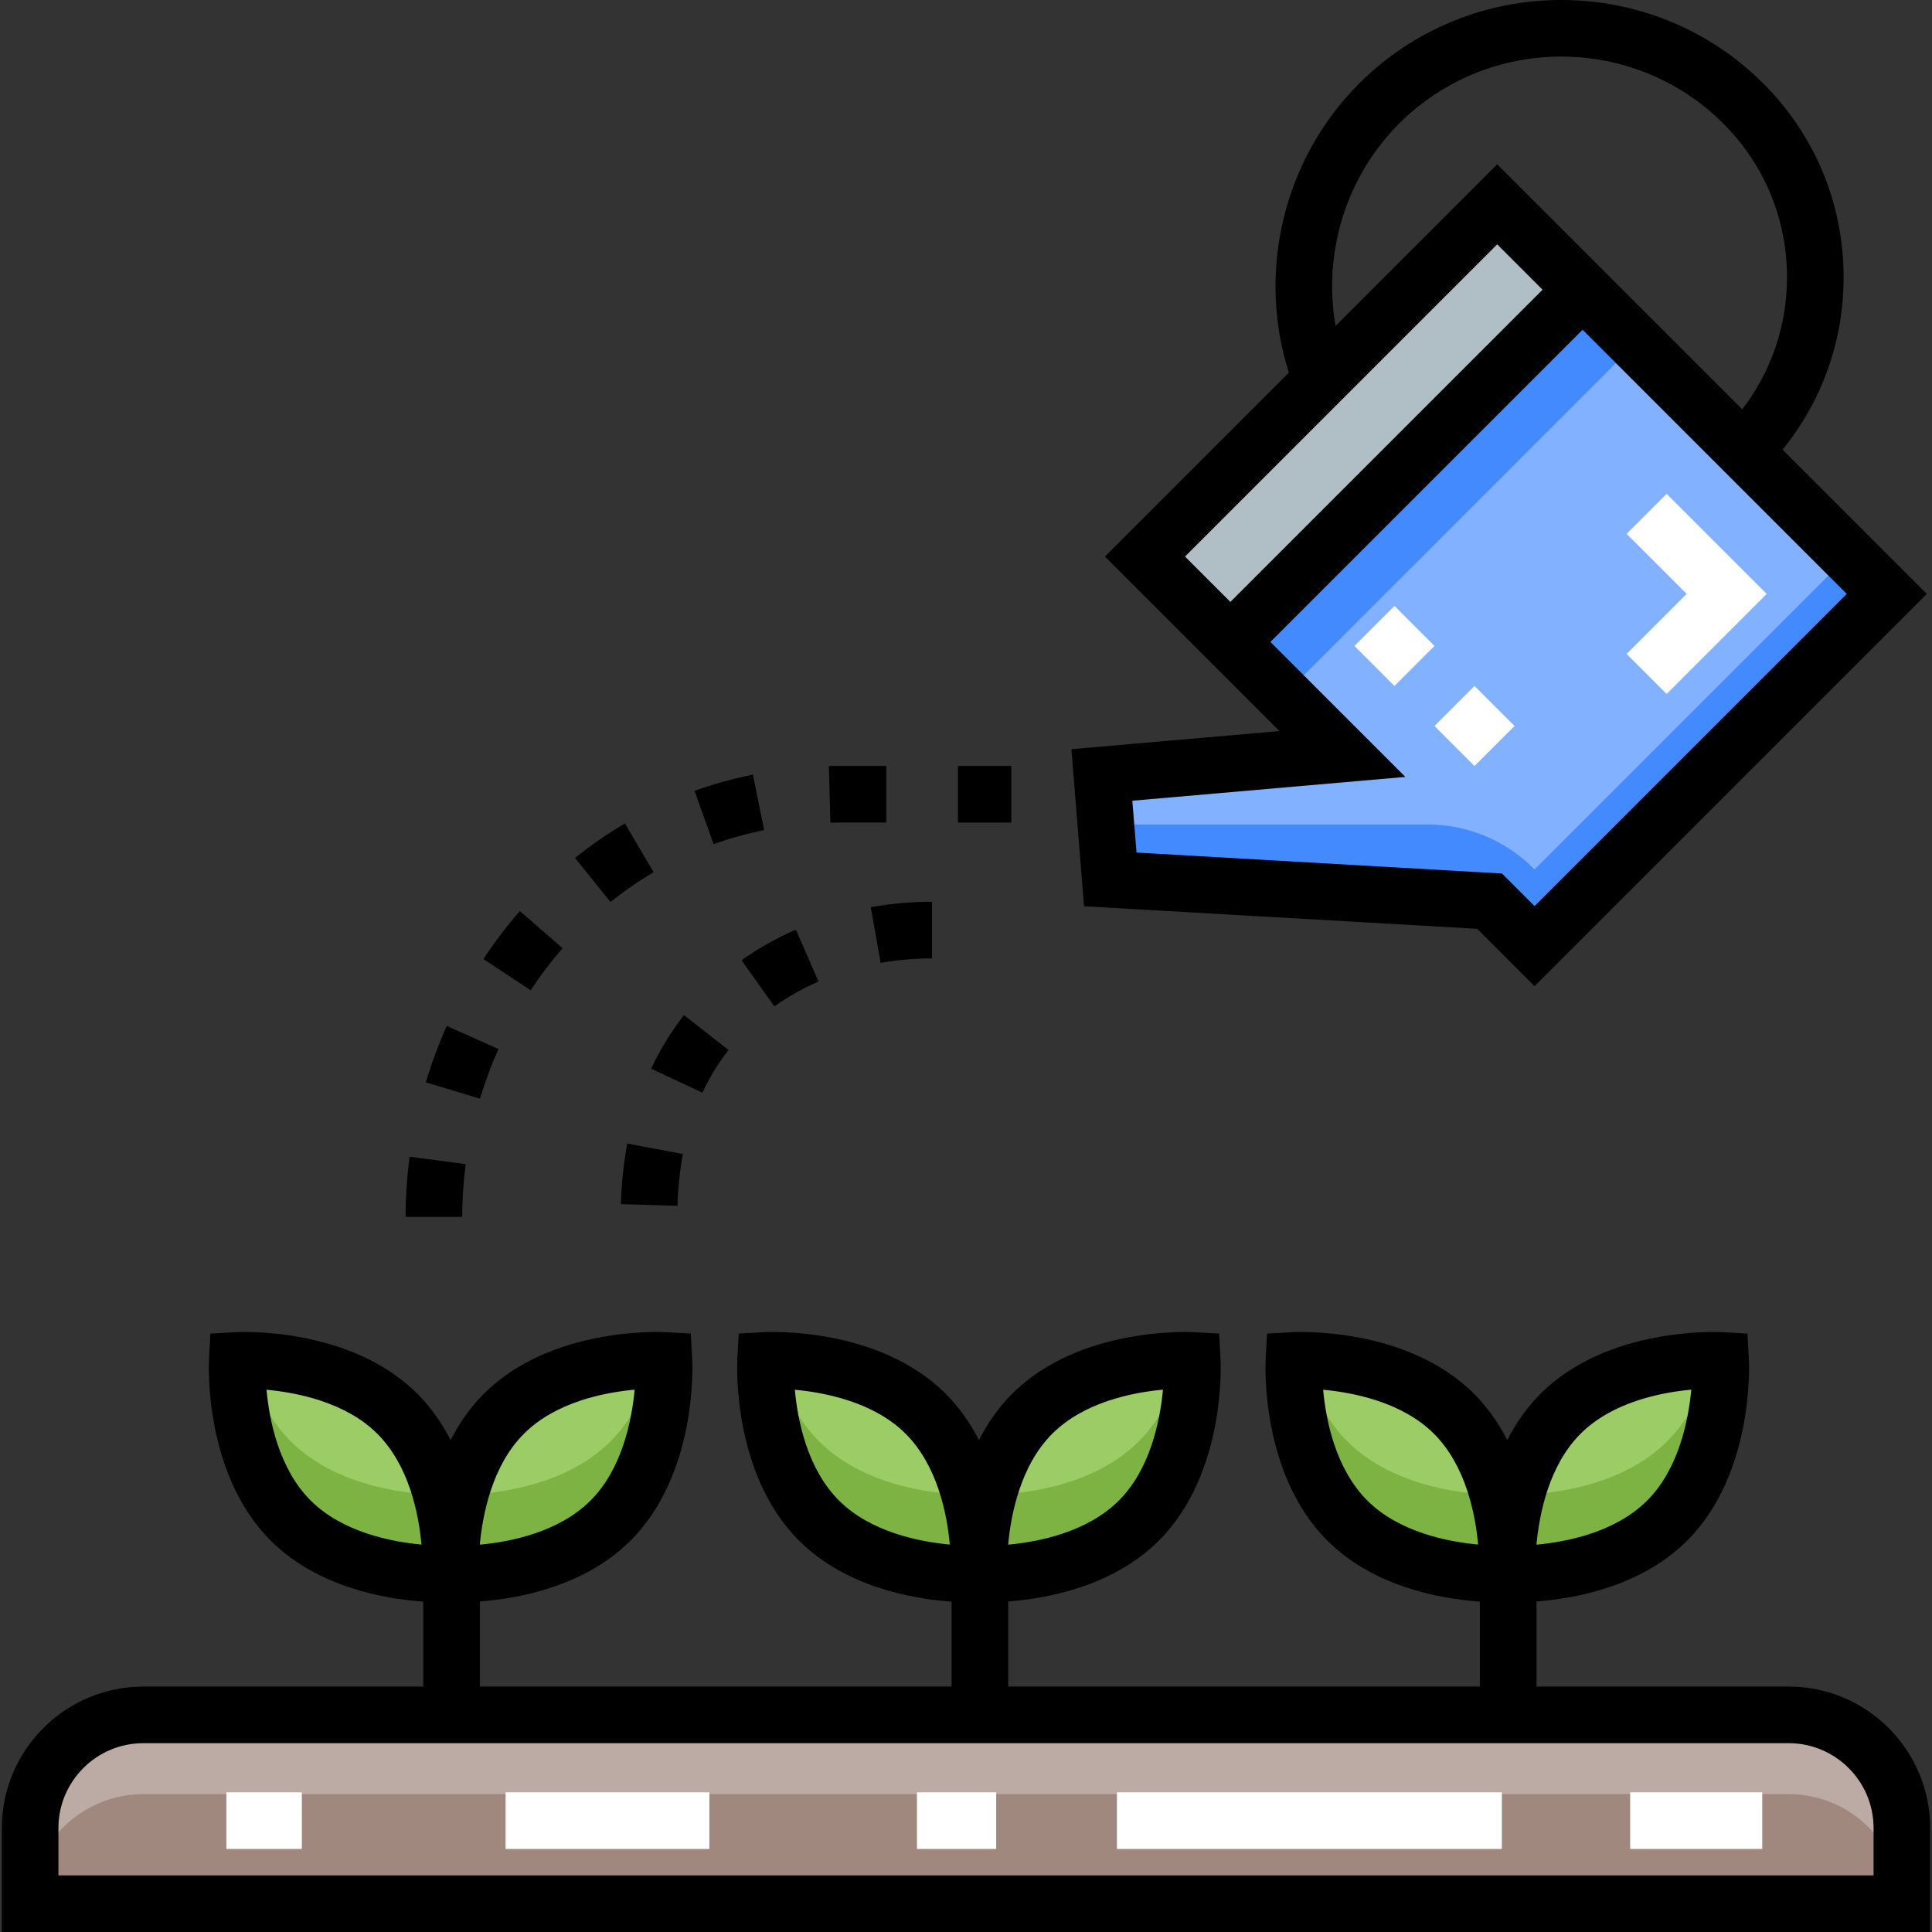 <?xml version="1.0" encoding="iso-8859-1"?>
<!-- Generator: Adobe Illustrator 19.0.0, SVG Export Plug-In . SVG Version: 6.00 Build 0)  -->
<svg version="1.1" id="Capa_1" xmlns="http://www.w3.org/2000/svg" xmlns:xlink="http://www.w3.org/1999/xlink" x="0px" y="0px"
	 viewBox="0 0 512 512" style="enable-background:new 0 0 512 512;" xml:space="preserve">
<rect x="0" y="0" width="512" height="512" fill="#333333" stroke="none"/>
<path style="fill:#A1887F;" d="M504.017,504.5H7.983v-20.036c0-16.57,13.432-30.002,30.002-30.002h436.03
	c16.57,0,30.002,13.432,30.002,30.002V504.5z"/>
<g>
	<path style="fill:#9CCC65;" d="M119.454,417.1c0,0-26.807,1.479-42.429-14.143s-14.143-42.429-14.143-42.429
		s26.807-1.479,42.429,14.143S119.454,417.1,119.454,417.1z"/>
	<path style="fill:#9CCC65;" d="M119.385,417.1c0,0,26.807,1.479,42.429-14.143s14.143-42.429,14.143-42.429
		s-26.807-1.479-42.429,14.143S119.385,417.1,119.385,417.1z"/>
	<path style="fill:#9CCC65;" d="M259.463,417.1c0,0-26.807,1.479-42.429-14.143s-14.143-42.429-14.143-42.429
		s26.807-1.479,42.429,14.143S259.463,417.1,259.463,417.1z"/>
	<path style="fill:#9CCC65;" d="M259.394,417.1c0,0,26.807,1.479,42.429-14.143s14.143-42.429,14.143-42.429
		s-26.807-1.479-42.429,14.143S259.394,417.1,259.394,417.1z"/>
	<path style="fill:#9CCC65;" d="M399.473,417.1c0,0-26.807,1.479-42.429-14.143s-14.143-42.429-14.143-42.429
		s26.807-1.479,42.429,14.143S399.473,417.1,399.473,417.1z"/>
	<path style="fill:#9CCC65;" d="M399.404,417.1c0,0,26.807,1.479,42.429-14.143s14.143-42.429,14.143-42.429
		s-26.807-1.479-42.429,14.143S399.404,417.1,399.404,417.1z"/>
</g>
<rect x="295.404" y="96.128" transform="matrix(-0.707 0.707 -0.707 -0.707 696.249 -64.138)" style="fill:#B0BEC5;" width="132.008" height="32.002"/>
<polygon style="fill:#82B1FF;" points="500.017,157.396 406.67,250.732 394.759,238.821 294.233,233.061 292.012,205.369 
	355.757,199.819 326.055,170.117 419.401,76.78 "/>
<g>
	<polygon style="fill:#448AFF;" points="433.542,90.921 340.206,184.268 326.055,170.117 419.401,76.78 	"/>
	<path style="fill:#448AFF;" d="M500.017,157.396l-93.346,93.336l-11.911-11.911l-100.527-5.76l-1.17-14.551h85.279
		c10.661,0,20.871,4.293,28.329,11.911l0,0l83.186-83.186L500.017,157.396z"/>
</g>
<g>
	<path style="fill:#7CB342;" d="M77.024,381.954c-6.187-6.187-9.686-14.126-11.662-21.461c-1.571-0.015-2.481,0.034-2.481,0.034
		s-1.479,26.807,14.143,42.429s42.429,14.143,42.429,14.143s0.533-9.781-2.481-20.967
		C109.983,396.064,89.779,394.709,77.024,381.954z"/>
	<path style="fill:#7CB342;" d="M173.476,360.493c-1.977,7.336-5.475,15.275-11.662,21.461
		c-12.755,12.755-32.958,14.109-39.948,14.177c-3.014,11.187-2.481,20.967-2.481,20.967s26.807,1.479,42.429-14.143
		s14.143-42.429,14.143-42.429S175.047,360.478,173.476,360.493z"/>
	<path style="fill:#7CB342;" d="M217.033,381.954c-6.187-6.187-9.686-14.126-11.662-21.461c-1.571-0.015-2.481,0.034-2.481,0.034
		s-1.479,26.807,14.143,42.429s42.429,14.143,42.429,14.143s0.533-9.781-2.481-20.967
		C249.993,396.064,229.788,394.709,217.033,381.954z"/>
	<path style="fill:#7CB342;" d="M313.486,360.493c-1.977,7.336-5.475,15.275-11.662,21.461
		c-12.755,12.755-32.958,14.109-39.948,14.177c-3.014,11.187-2.481,20.967-2.481,20.967s26.807,1.479,42.429-14.143
		s14.143-42.429,14.143-42.429S315.057,360.478,313.486,360.493z"/>
	<path style="fill:#7CB342;" d="M357.043,381.954c-6.187-6.187-9.686-14.126-11.662-21.461c-1.571-0.015-2.481,0.034-2.481,0.034
		s-1.479,26.807,14.143,42.429s42.429,14.143,42.429,14.143s0.533-9.781-2.481-20.967
		C390.002,396.064,369.798,394.709,357.043,381.954z"/>
	<path style="fill:#7CB342;" d="M453.496,360.493c-1.977,7.336-5.475,15.275-11.662,21.461
		c-12.755,12.755-32.958,14.109-39.948,14.177c-3.014,11.187-2.481,20.967-2.481,20.967s26.807,1.479,42.429-14.143
		s14.143-42.429,14.143-42.429S455.067,360.478,453.496,360.493z"/>
</g>
<path style="fill:#BCAAA4;" d="M474.015,454.461H37.985c-16.57,0-30.002,13.432-30.002,30.002V504.5h0.024
	c0.511-16.122,13.732-29.037,29.978-29.037h436.03c16.246,0,29.467,12.915,29.978,29.037h0.024v-20.036
	C504.017,467.893,490.585,454.461,474.015,454.461z"/>
<path d="M474.015,446.961h-66.826v-22.553c10.209-0.77,27.745-3.945,39.948-16.148c17.787-17.788,16.397-46.915,16.328-48.146
	l-0.369-6.706l-6.706-0.37c-1.23-0.07-30.36-1.458-48.147,16.329c-3.71,3.711-6.577,7.918-8.805,12.259
	c-2.228-4.341-5.094-8.548-8.805-12.259c-17.787-17.786-46.917-16.397-48.147-16.329l-6.706,0.37l-0.369,6.706
	c-0.068,1.231-1.459,30.358,16.328,48.146c12.407,12.407,30.322,15.481,40.449,16.184v22.517H267.179v-22.553
	c10.21-0.77,27.745-3.945,39.948-16.148c17.787-17.788,16.397-46.915,16.328-48.146l-0.369-6.706l-6.706-0.37
	c-1.229-0.07-30.36-1.458-48.147,16.329c-3.71,3.711-6.577,7.918-8.805,12.259c-2.227-4.341-5.094-8.548-8.805-12.259
	c-17.787-17.786-46.917-16.397-48.147-16.329l-6.706,0.37l-0.369,6.706c-0.068,1.231-1.459,30.358,16.328,48.146
	c12.407,12.407,30.322,15.481,40.449,16.184v22.517H127.168v-22.553c10.21-0.77,27.745-3.945,39.948-16.148
	c17.787-17.788,16.397-46.915,16.328-48.146l-0.369-6.706l-6.706-0.37c-1.231-0.07-30.36-1.458-48.147,16.329
	c-3.71,3.711-6.577,7.918-8.805,12.259c-2.227-4.341-5.094-8.548-8.805-12.259c-17.787-17.786-46.917-16.397-48.147-16.329
	l-6.706,0.37l-0.369,6.706c-0.068,1.231-1.459,30.358,16.328,48.146c12.407,12.407,30.322,15.481,40.449,16.184v22.517H37.985
	c-20.679,0-37.503,16.823-37.503,37.503V512h511.035v-27.537C511.517,463.784,494.694,446.961,474.015,446.961z M418.851,379.974
	c8.442-8.442,21.31-10.967,29.356-11.697c-0.747,8.065-3.287,20.985-11.678,29.376c-8.44,8.441-21.305,10.966-29.356,11.696
	C407.92,401.284,410.461,388.364,418.851,379.974z M362.347,397.652c-8.442-8.442-10.968-21.31-11.697-29.356
	c8.064,0.747,20.985,3.287,29.375,11.677c8.441,8.441,10.967,21.305,11.697,29.356C383.658,408.582,370.737,406.042,362.347,397.652
	z M278.842,379.974c8.442-8.442,21.31-10.967,29.356-11.697c-0.747,8.065-3.287,20.985-11.678,29.376
	c-8.44,8.441-21.305,10.966-29.356,11.696C267.911,401.284,270.451,388.364,278.842,379.974z M222.338,397.652
	c-8.442-8.442-10.968-21.31-11.697-29.356c8.064,0.747,20.985,3.287,29.375,11.677c8.441,8.441,10.967,21.305,11.697,29.356
	C243.648,408.582,230.727,406.042,222.338,397.652z M138.832,379.974c8.442-8.442,21.31-10.967,29.356-11.697
	c-0.747,8.065-3.287,20.985-11.678,29.376c-8.44,8.441-21.305,10.966-29.356,11.696
	C127.901,401.284,130.441,388.364,138.832,379.974z M82.328,397.652c-8.442-8.442-10.968-21.31-11.697-29.356
	c8.064,0.747,20.985,3.287,29.375,11.677c8.441,8.441,10.967,21.305,11.697,29.356C103.639,408.582,90.718,406.042,82.328,397.652z
	 M496.516,496.999H15.484v-12.536c0-12.408,10.095-22.502,22.502-22.502h436.03c12.407,0,22.502,10.094,22.502,22.502V496.999z"/>
<path d="M287.282,240.17l104.191,5.972l15.2,15.2l103.951-103.952l-38.231-38.232c10.481-12.888,16.183-28.846,16.183-45.685
	c0-19.385-7.549-37.611-21.256-51.318c-29.544-29.543-77.61-29.541-107.153,0c-19.977,19.977-27.137,49.774-18.612,76.599
	l-48.734,48.735l46.25,46.25l-55.134,4.807L287.282,240.17z M370.776,32.763c23.694-23.693,62.245-23.692,85.938,0
	c10.875,10.875,16.863,25.333,16.863,40.711c-0.001,12.824-4.178,25-11.869,35l-64.935-64.935l-42.837,42.837
	C350.544,67.067,356.675,46.864,370.776,32.763z M396.773,64.753l12.022,12.022l-82.738,82.738l-12.022-12.022L396.773,64.753z
	 M372.434,205.89l-35.77-35.769l82.738-82.738l70.008,70.009l-82.737,82.737l-8.636-8.635l-96.851-5.551l-1.104-13.744
	L372.434,205.89z"/>
<path d="M233.383,255.185c4.491-0.798,9.072-1.203,13.616-1.203v-15.001c-5.421,0-10.887,0.482-16.241,1.435L233.383,255.185z"/>
<path d="M205.214,266.699c3.573-2.543,7.508-4.756,11.693-6.579l-5.99-13.753c-5.136,2.237-9.981,4.965-14.4,8.111L205.214,266.699z
	"/>
<path d="M164.543,319.11l14.995,0.435c0.138-4.769,0.624-9.382,1.444-13.71l-14.739-2.792
	C165.277,308.146,164.704,313.552,164.543,319.11z"/>
<path d="M186.148,289.574c1.898-4.059,4.228-7.864,6.923-11.309l-11.814-9.245c-3.394,4.336-6.32,9.114-8.699,14.198
	L186.148,289.574z"/>
<rect x="253.868" y="202.984" width="14.141" height="15.001"/>
<path d="M202.5,219.986l-2.969-14.704c-5.269,1.064-10.477,2.512-15.478,4.305l5.063,14.121
	C193.438,222.16,197.941,220.907,202.5,219.986z"/>
<path d="M132.096,278.003l-13.696-6.12c-2.158,4.831-4.032,9.855-5.568,14.932l14.358,4.345
	C128.542,286.685,130.192,282.258,132.096,278.003z"/>
<path d="M222.998,217.98h11.864v-15.001h-11.864c-1.119,0-2.232,0.015-3.338,0.045l0.402,14.996
	C221.035,217.993,222.014,217.98,222.998,217.98z"/>
<path d="M123.424,308.525l-14.87-1.98c-0.706,5.299-1.063,10.663-1.063,15.942h15.001
	C122.491,317.868,122.805,313.17,123.424,308.525z"/>
<path d="M173.213,231.155l-7.603-12.932c-4.59,2.698-9.04,5.772-13.226,9.139l9.401,11.69
	C165.405,236.142,169.25,233.485,173.213,231.155z"/>
<path d="M149.081,251.287l-11.312-9.853c-3.471,3.984-6.723,8.269-9.667,12.732l12.524,8.259
	C143.203,258.517,146.048,254.77,149.081,251.287z"/>
<g>
	<path style="fill:#FFFFFF;" d="M390.761,203.002l-10.607-10.607l10.608-10.607l10.607,10.607L390.761,203.002z M369.548,181.788
		l-10.608-10.607l10.606-10.608l10.608,10.607L369.548,181.788z"/>
	<polygon style="fill:#FFFFFF;" points="441.677,183.909 431.069,173.302 446.98,157.391 431.069,141.48 441.677,130.873 
		468.195,157.391 	"/>
	<rect x="59.987" y="474.992" style="fill:#FFFFFF;" width="20.001" height="15.001"/>
	<rect x="133.99" y="474.992" style="fill:#FFFFFF;" width="54.004" height="15.001"/>
	<rect x="242.997" y="474.992" style="fill:#FFFFFF;" width="21.001" height="15.001"/>
	<rect x="296.001" y="474.992" style="fill:#FFFFFF;" width="102.007" height="15.001"/>
	<rect x="432.01" y="474.992" style="fill:#FFFFFF;" width="35.002" height="15.001"/>
</g>
<g>
</g>
<g>
</g>
<g>
</g>
<g>
</g>
<g>
</g>
<g>
</g>
<g>
</g>
<g>
</g>
<g>
</g>
<g>
</g>
<g>
</g>
<g>
</g>
<g>
</g>
<g>
</g>
<g>
</g>
</svg>
